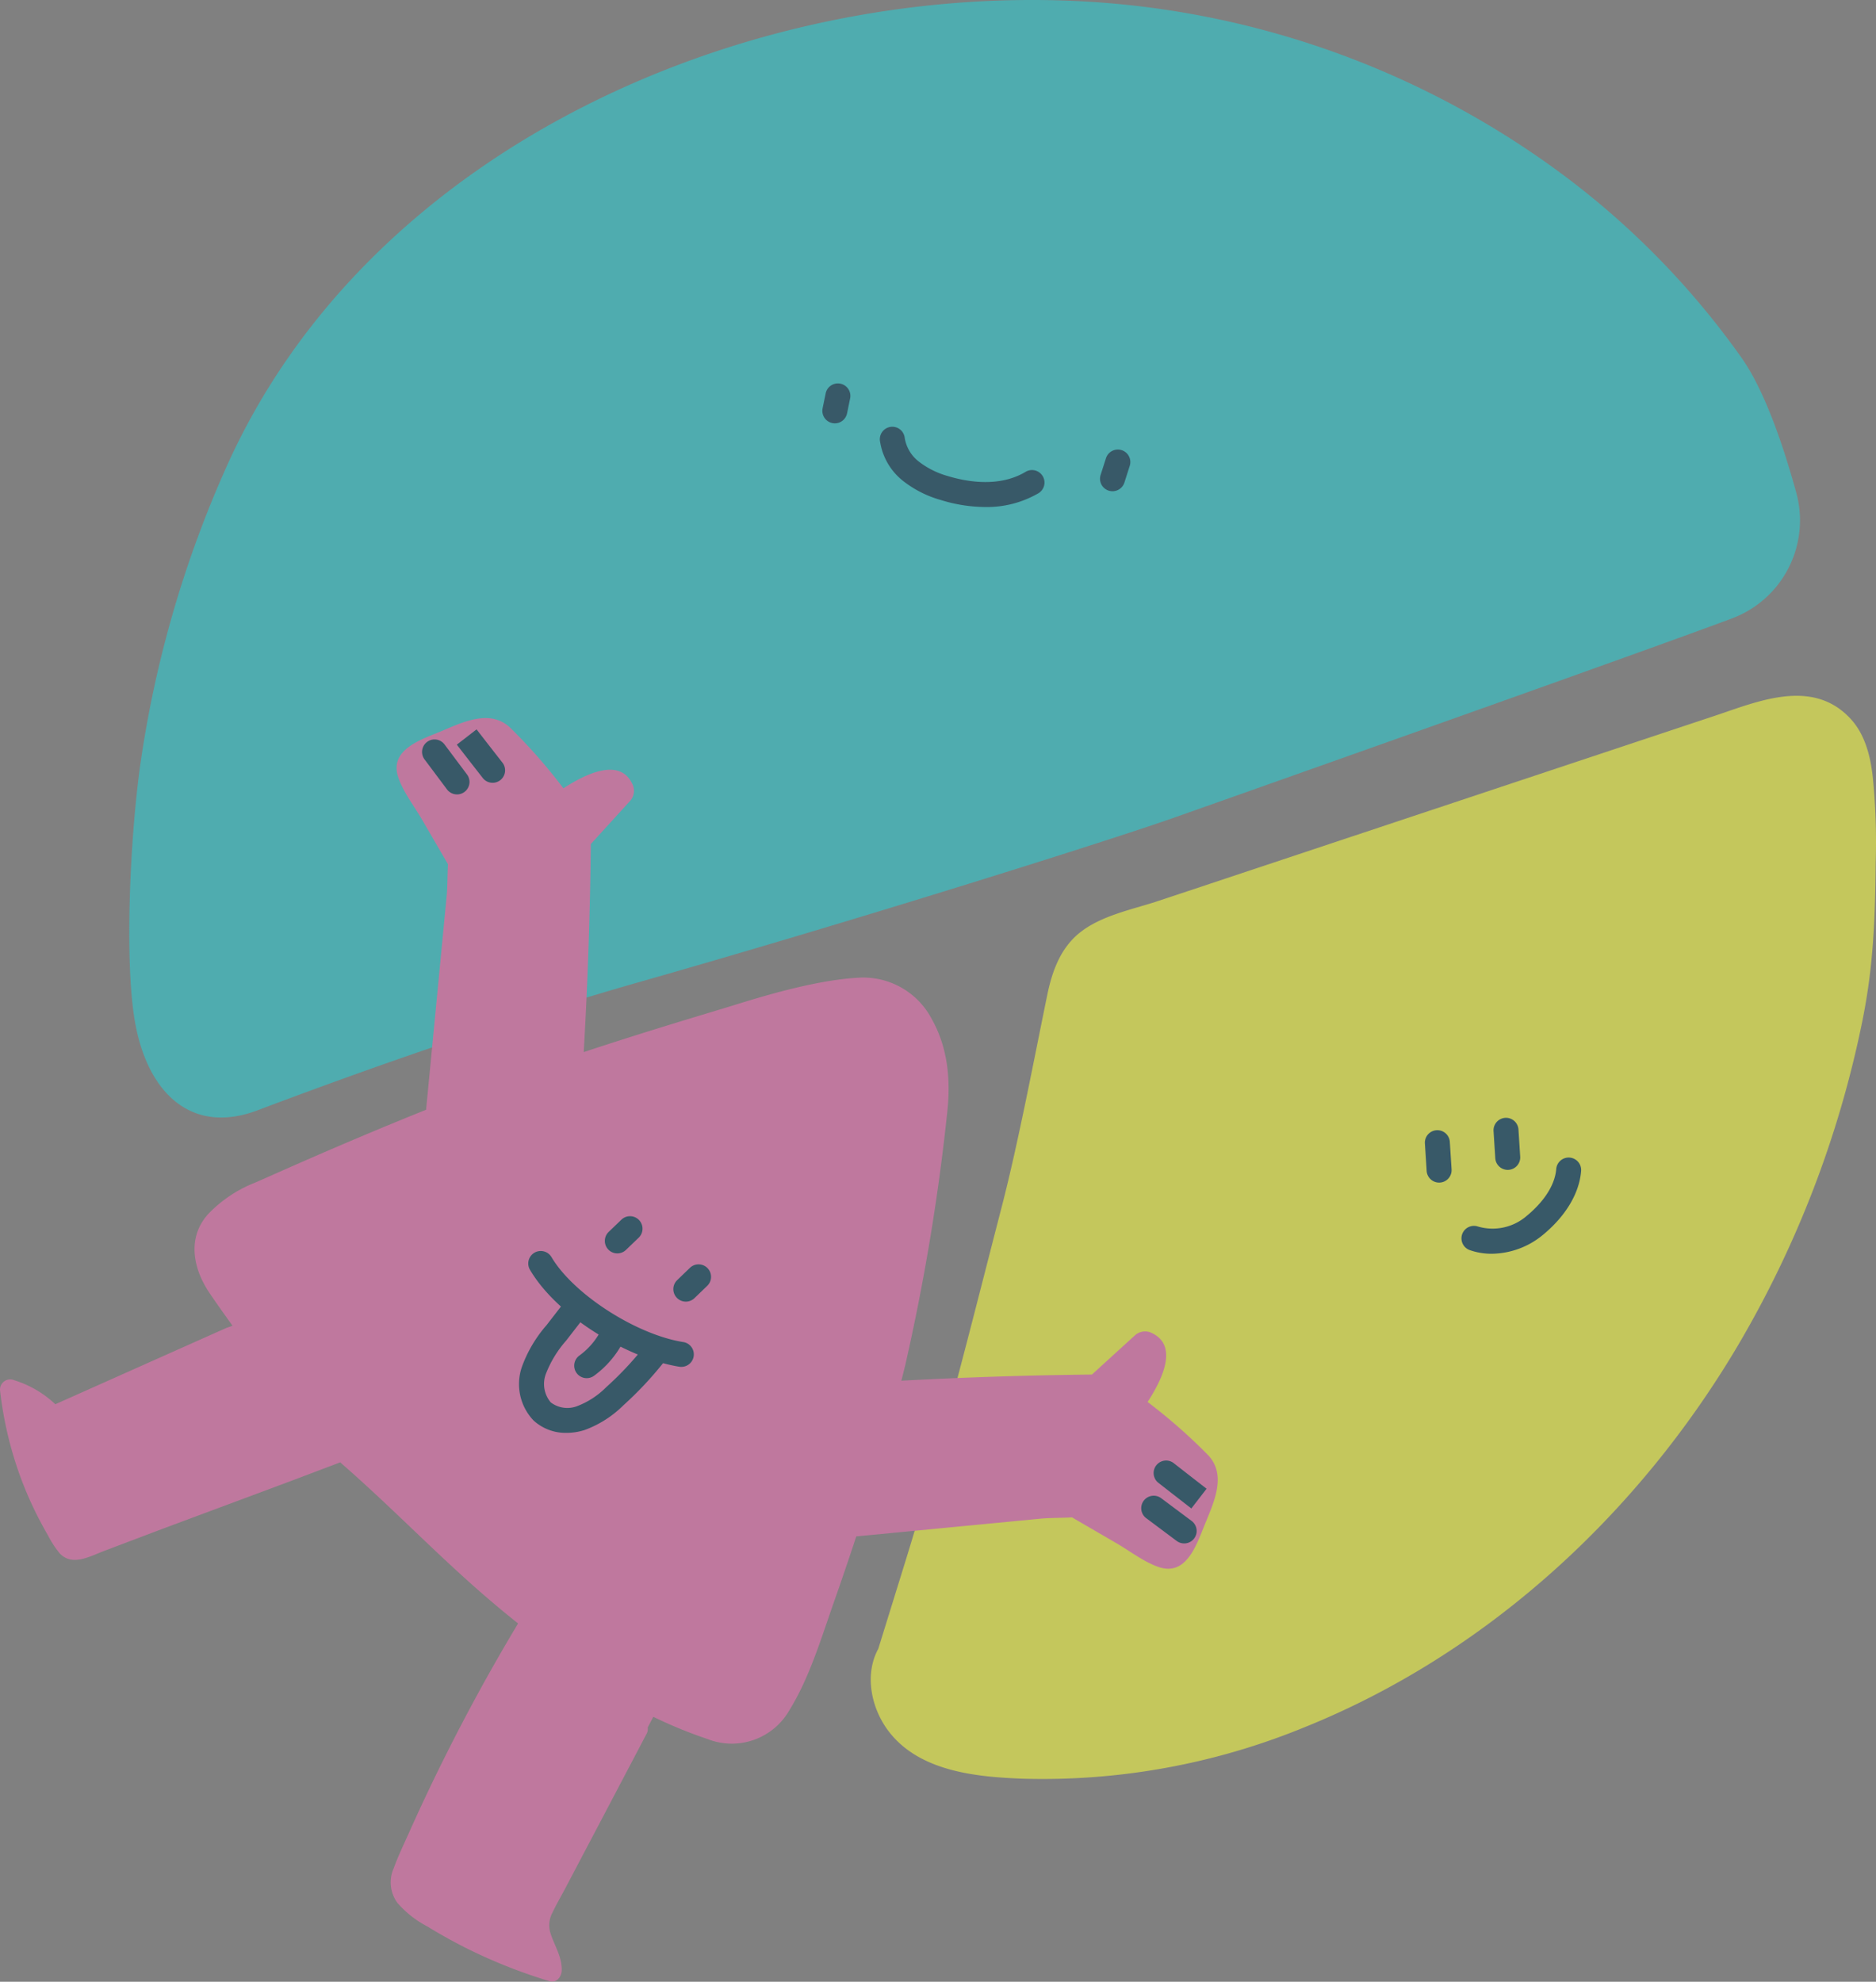 <svg xmlns="http://www.w3.org/2000/svg" width="244" height="257.728" viewBox="0 0 244 257.728"><rect x="0" y="0" width="244" height="257.728" fill="#808080" stroke="none"/><g transform="translate(0 0)" opacity="0.593" style="mix-blend-mode:multiply;isolation:isolate"><path d="M1678.752,791.991a13.612,13.612,0,0,0,8.329-16.351c-1.7-6.192-4.124-13.282-7.085-17.492a106,106,0,0,0-22.9-23.576,114.991,114.991,0,0,0-61.4-22.732c-44.164-2.917-93.979,18.467-112.765,60.407a144.922,144.922,0,0,0-11.3,39.283c-1.294,9.682-1.981,25.21-.617,32.961a1.59,1.59,0,0,0,.043.233c1.661,9.011,7.317,14.483,15.891,11.252,12.28-4.638,30.98-11.366,49.885-16.746,29.128-8.3,61.51-18.543,69.428-21.351C1619.325,813.267,1668.041,796.018,1678.752,791.991Z" transform="translate(-1453.455 -711.577)" fill="#2dcbd0"/><path d="M1664.354,824.639a19.806,19.806,0,0,1-5.771-.911,14.123,14.123,0,0,1-4.846-2.432,8.092,8.092,0,0,1-3.048-5.116,1.624,1.624,0,1,1,3.2-.523,4.857,4.857,0,0,0,1.827,3.069,10.966,10.966,0,0,0,3.771,1.884c2.308.705,6.637,1.553,10.131-.552a1.624,1.624,0,0,1,1.676,2.782A13.346,13.346,0,0,1,1664.354,824.639Z" transform="translate(-1536.216 -758.701)" fill="#063f58"/><path d="M1638.445,808.872a1.629,1.629,0,0,1-1.592-1.951l.406-1.981a1.624,1.624,0,0,1,3.181.652l-.406,1.981A1.624,1.624,0,0,1,1638.445,808.872Z" transform="translate(-1529.862 -753.814)" fill="#063f58"/><path d="M1705.173,825.041a1.624,1.624,0,0,1-1.548-2.119l.688-2.149a1.624,1.624,0,1,1,3.093.99l-.687,2.148A1.625,1.625,0,0,1,1705.173,825.041Z" transform="translate(-1560.475 -761.155)" fill="#063f58"/><path d="M1779.161,900.474a85.517,85.517,0,0,0-.395-11.3c-.314-2.63-1.007-5.374-2.842-7.377-4.952-5.412-12.134-2.268-17.622-.444l-24.2,8.048-48.386,16.1c-3.323,1.083-7.366,1.873-10.138,4.13-2.462,2-3.534,4.99-4.151,7.983-1.727,8.378-3.762,19.2-5.9,27.478-4.249,16.432-7.713,30.6-12.74,46.806l-3.356,10.825c-1.8,3.291-.979,7.707,1.407,10.787,4.005,5.163,11.333,5.867,17.363,6.094a89.618,89.618,0,0,0,36.452-6.6c23.814-9.536,43.553-27.733,56.553-49.679a136.487,136.487,0,0,0,16.2-42.151C1778.88,913.934,1779.08,907.845,1779.161,900.474Z" transform="translate(-1535.202 -788.284)" fill="#f4f844"/><path d="M1794.307,1002.25a8.543,8.543,0,0,1-2.895-.49,1.624,1.624,0,0,1,1.1-3.055,6.77,6.77,0,0,0,6.389-1.414c1.319-1.087,3.565-3.319,3.8-6.052a1.624,1.624,0,1,1,3.236.277c-.249,2.9-2.013,5.843-4.968,8.28A10.621,10.621,0,0,1,1794.307,1002.25Z" transform="translate(-1600.292 -839.197)" fill="#063f58"/><path d="M1783.468,989.987a1.624,1.624,0,0,1-1.619-1.519l-.227-3.545a1.624,1.624,0,1,1,3.241-.208l.227,3.545a1.624,1.624,0,0,1-1.517,1.724C1783.539,989.986,1783.5,989.987,1783.468,989.987Z" transform="translate(-1596.292 -836.188)" fill="#063f58"/><path d="M1799.958,986.927a1.624,1.624,0,0,1-1.619-1.52l-.227-3.545a1.624,1.624,0,0,1,3.241-.208l.227,3.545a1.623,1.623,0,0,1-1.516,1.725C1800.029,986.925,1799.994,986.927,1799.958,986.927Z" transform="translate(-1603.857 -834.783)" fill="#063f58"/><path d="M1596.373,980.021a72.064,72.064,0,0,0-7.913-6.955c1.943-2.971,3.984-7.285.617-8.936a1.976,1.976,0,0,0-2.295.3l-5.563,5.071q-12.405.13-24.783.8c.162-.65.33-1.3.487-1.954a280.871,280.871,0,0,0,5.445-32.631c.508-4.33.173-8.66-2.008-12.5a10.048,10.048,0,0,0-9.4-5.331c-5,.254-11.1,1.965-15.815,3.431-3.393,1.055-11.117,3.3-20.025,6.251q.785-13.5.926-27.061l5.071-5.569a1.975,1.975,0,0,0,.3-2.295c-1.624-3.366-5.954-1.326-8.936.617a71.967,71.967,0,0,0-6.955-7.913c-2.647-2.446-6.2-.66-9.06.541-2.522,1.039-6.6,2.344-5.5,5.84.606,1.916,2.094,3.832,3.1,5.558l3.4,5.846c-.081,1.472-.054,2.95-.173,4.146q-1.332,13.9-2.674,27.787c-11.242,4.508-20.713,8.827-22.25,9.482a17.016,17.016,0,0,0-6.121,4.113c-2.755,3.091-1.905,7.1.173,10.191.611.915,1.689,2.452,3.02,4.3l-.8.287-10.787,4.812-11.458,5.114a13.629,13.629,0,0,0-5.358-3.128,1.323,1.323,0,0,0-1.83,1.342,48.679,48.679,0,0,0,2.592,11.079,47.733,47.733,0,0,0,2.241,5.18q.677,1.331,1.423,2.625a13.426,13.426,0,0,0,1.423,2.2c1.624,1.873,3.984.487,5.867-.227l6.192-2.343c4.173-1.575,14.754-5.488,18.943-7.069l5.564-2.105.141.13c7.761,6.771,13.985,13.558,22,20.026l.991.8q-5.163,8.595-9.639,17.584-2.349,4.709-4.492,9.5c-.7,1.57-1.461,3.134-2.046,4.752a4.506,4.506,0,0,0,.482,4.5,13.218,13.218,0,0,0,3.87,3.053q2.512,1.542,5.141,2.863a68.889,68.889,0,0,0,10.792,4.276c.887.27,1.537-.6,1.564-1.364.07-1.835-1-3.329-1.5-5.023a3.438,3.438,0,0,1,.3-2.538c.487-1.045,1.082-2.057,1.624-3.079l6.8-12.914,3.821-7.269a1.209,1.209,0,0,0,.135-.812l.736-1.391a58.736,58.736,0,0,0,7.036,2.885,8.621,8.621,0,0,0,10.662-3.745c2.6-4.194,4.13-9.336,5.759-13.969q1.526-4.33,2.939-8.633l23.917-2.3c1.2-.119,2.673-.092,4.146-.173l5.845,3.4c1.727,1.007,3.643,2.495,5.559,3.1,3.5,1.082,4.8-2.977,5.839-5.5C1597.017,986.218,1598.8,982.667,1596.373,980.021Z" transform="translate(-1439.2 -790.738)" fill="#eb73b3"/><path d="M1586.052,1027.251a1.569,1.569,0,0,1-.256-.02c-6.383-1.009-15.709-6.312-19.422-12.6a1.624,1.624,0,0,1,2.8-1.651c2.841,4.811,11.007,10.074,17.133,11.043a1.623,1.623,0,0,1-.252,3.227Z" transform="translate(-1497.441 -849.487)" fill="#063f58"/><path d="M1586.173,1008.629a1.624,1.624,0,0,1-1.125-2.794l1.683-1.618a1.624,1.624,0,0,1,2.25,2.341l-1.683,1.618A1.62,1.62,0,0,1,1586.173,1008.629Z" transform="translate(-1505.882 -845.623)" fill="#063f58"/><path d="M1602.633,1020.219a1.624,1.624,0,0,1-1.127-2.792l1.678-1.619a1.624,1.624,0,0,1,2.255,2.337l-1.678,1.618A1.621,1.621,0,0,1,1602.633,1020.219Z" transform="translate(-1513.433 -850.941)" fill="#063f58"/><path d="M1570.134,1040.972a6.188,6.188,0,0,1-4.288-1.606,6.858,6.858,0,0,1-1.522-6.974,17.046,17.046,0,0,1,3.184-5.4l2.311-2.981a1.624,1.624,0,1,1,2.566,1.99l-2.312,2.982a14.392,14.392,0,0,0-2.64,4.346,3.722,3.722,0,0,0,.639,3.673,3.569,3.569,0,0,0,3.361.523,10.711,10.711,0,0,0,3.822-2.459l.06-.057a42.96,42.96,0,0,0,4.87-5.178,1.624,1.624,0,1,1,2.542,2.021,46.085,46.085,0,0,1-5.21,5.543,13.943,13.943,0,0,1-4.995,3.19l-.08.028A7.74,7.74,0,0,1,1570.134,1040.972Z" transform="translate(-1496.445 -854.625)" fill="#063f58"/><path d="M1578.814,1036.866a1.624,1.624,0,0,1-.955-2.938,9.337,9.337,0,0,0,2.732-3.128,1.624,1.624,0,0,1,2.862,1.535,12.607,12.607,0,0,1-3.687,4.222A1.618,1.618,0,0,1,1578.814,1036.866Z" transform="translate(-1502.506 -857.634)" fill="#063f58"/><path d="M1553.634,893.785a1.62,1.62,0,0,1-1.278-.622c-1.383-1.762-3.378-4.338-3.378-4.338l2.568-1.988s1.988,2.566,3.364,4.322a1.623,1.623,0,0,1-1.276,2.626Z" transform="translate(-1489.563 -791.981)" fill="#063f58"/><path d="M1545.157,896.389a1.618,1.618,0,0,1-1.3-.651l-2.934-3.919a1.624,1.624,0,0,1,2.6-1.946l2.933,3.919a1.624,1.624,0,0,1-1.3,2.6Z" transform="translate(-1485.719 -793.076)" fill="#063f58"/><path d="M1721.288,1068.724s-2.576-2-4.337-3.378a1.624,1.624,0,0,1,2-2.555c1.756,1.377,4.321,3.365,4.322,3.366Z" transform="translate(-1566.339 -872.545)" fill="#063f58"/><path d="M1719.07,1077.21a1.62,1.62,0,0,1-.971-.322l-3.919-2.928a1.624,1.624,0,1,1,1.944-2.6l3.918,2.928a1.623,1.623,0,0,1-.973,2.924Z" transform="translate(-1565.054 -876.486)" fill="#063f58"/></g></svg>